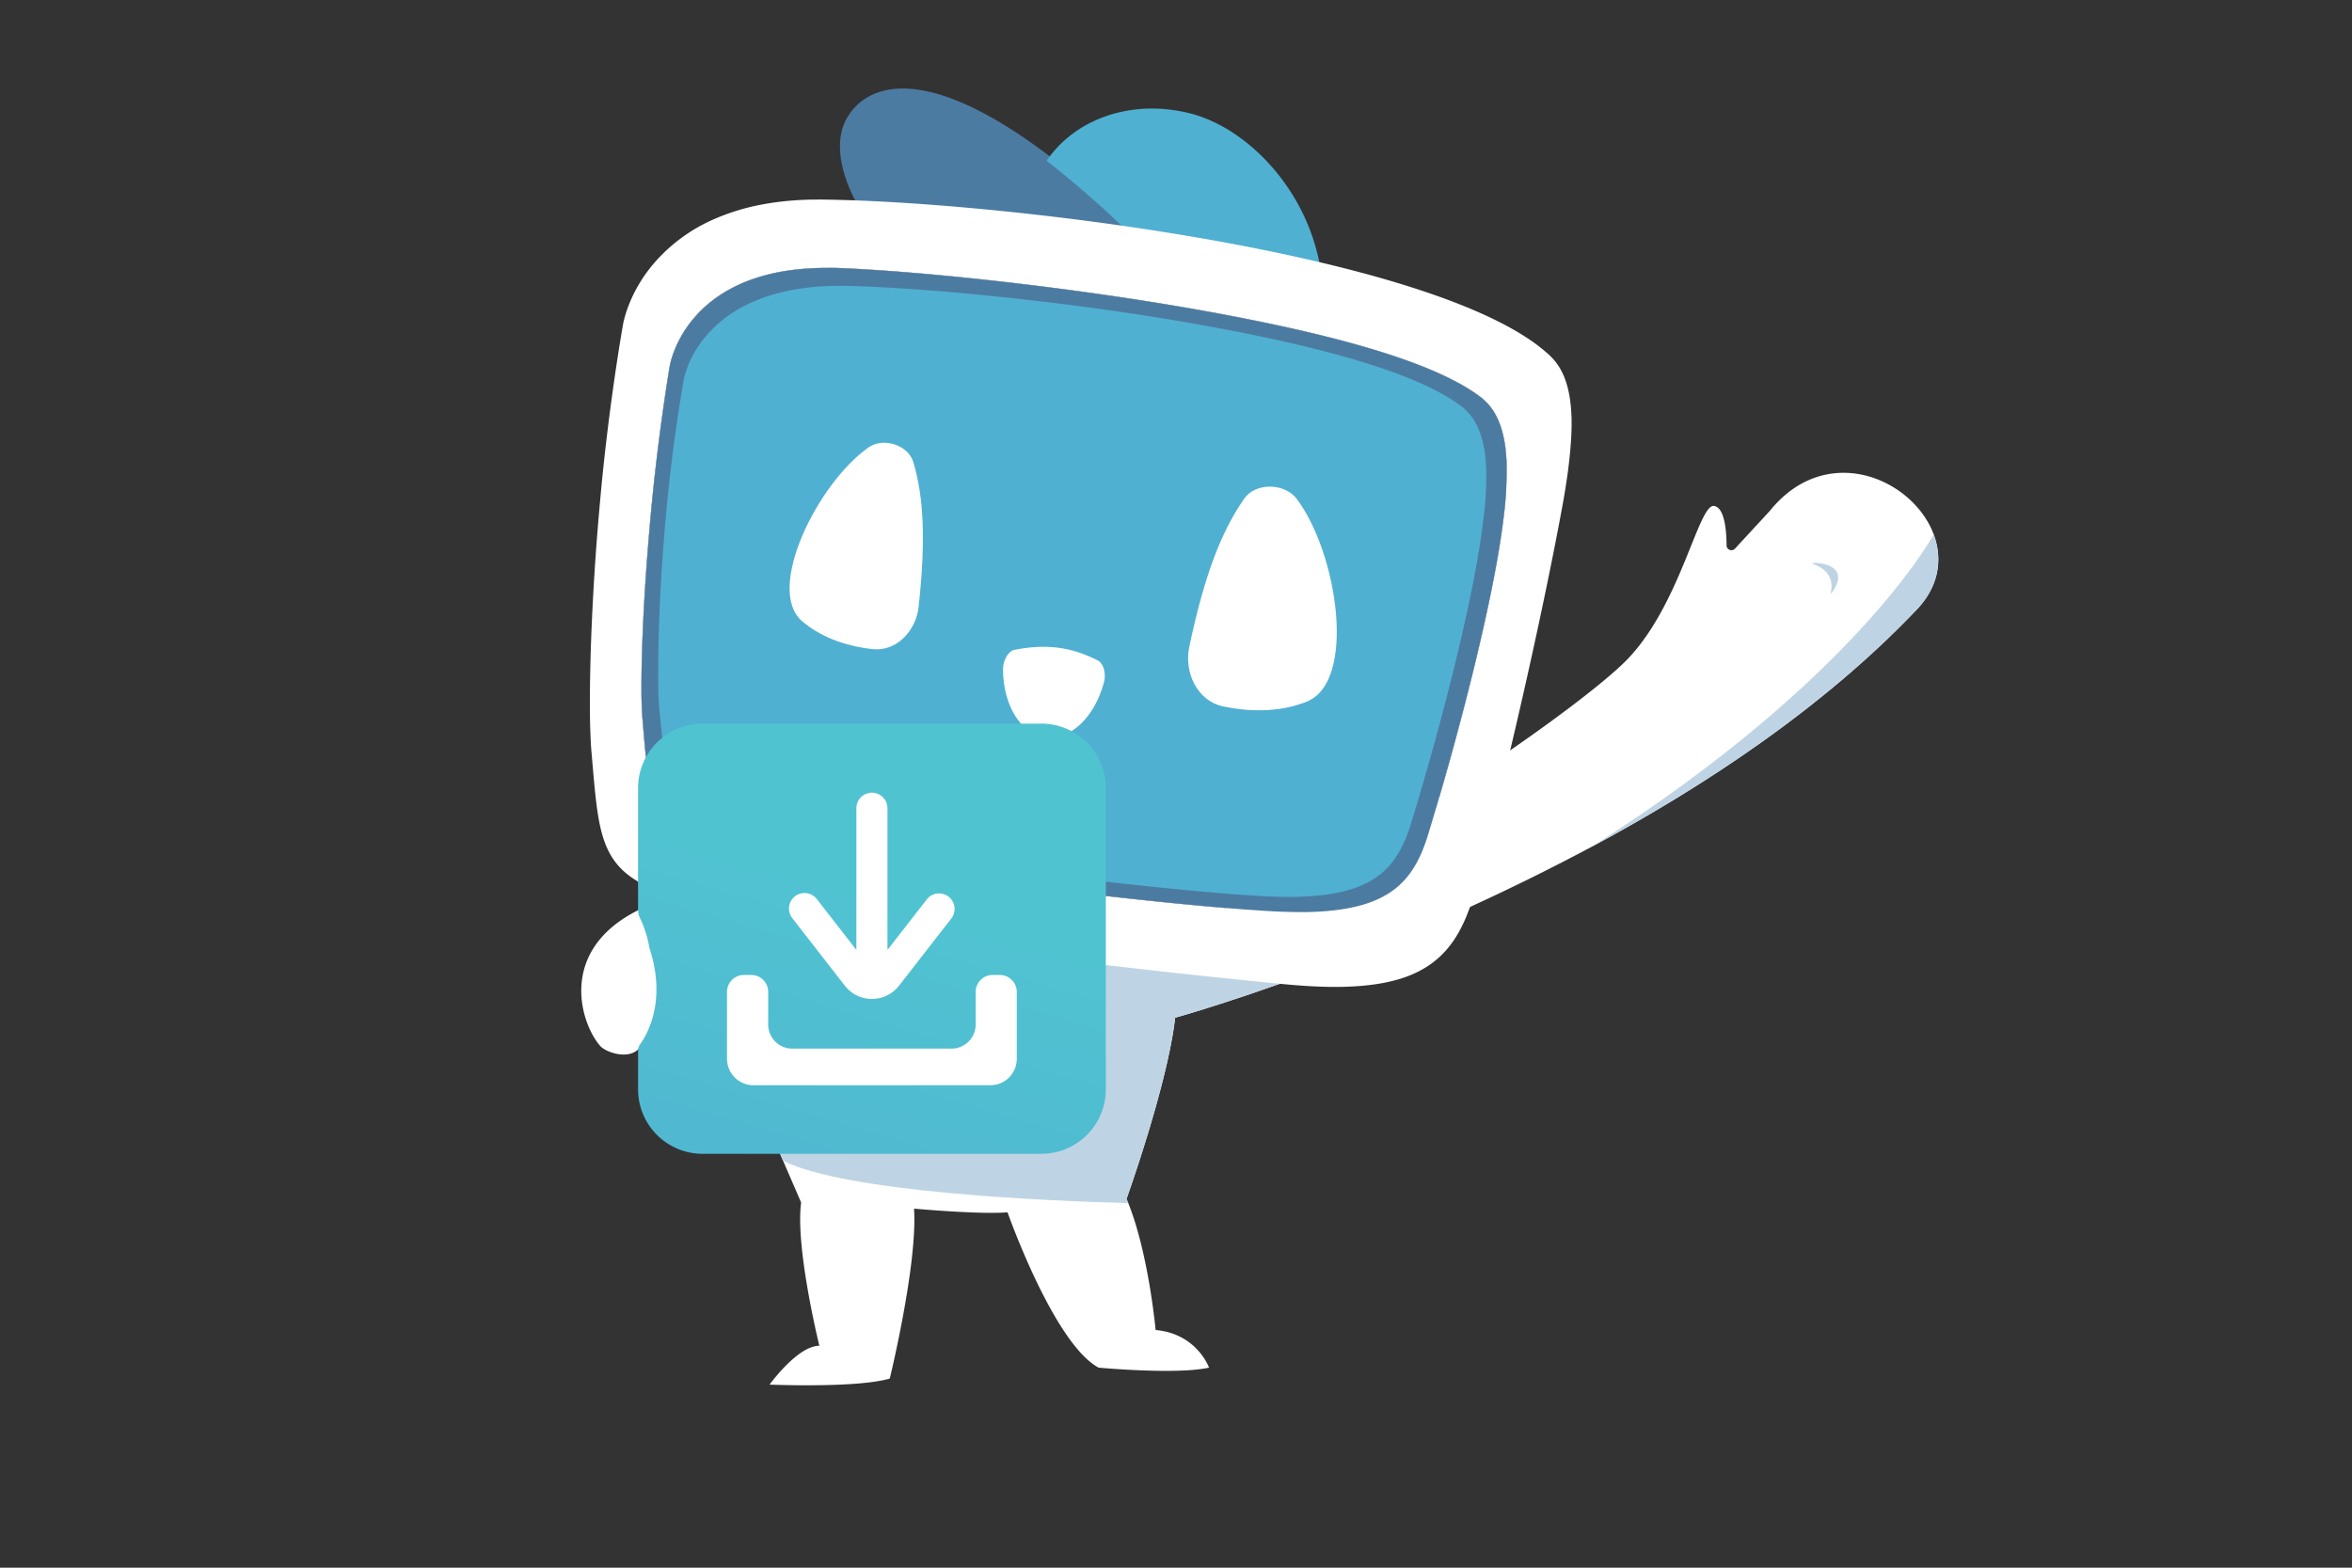<svg id="Layer_1" data-name="Layer 1" xmlns="http://www.w3.org/2000/svg" xmlns:xlink="http://www.w3.org/1999/xlink" viewBox="0 0 1500 1000"><rect x="0" y="0" width="1500" height="1000" fill="#333333" stroke="none"/><defs><style>.cls-1{fill:#4c7ba2;}.cls-2{fill:#50b0d1;}.cls-3{fill:#fff;}.cls-4{fill:#bed4e4;}.cls-5{fill:url(#linear-gradient);}</style><linearGradient id="linear-gradient" x1="471.27" y1="887.16" x2="564.17" y2="571.29" gradientUnits="userSpaceOnUse"><stop offset="0" stop-color="#50b0d1"/><stop offset="1" stop-color="#50c3d1"/></linearGradient></defs><path class="cls-1" d="M728.35,151.08c-69.07-11.42-136.1-18.27-181.28-20.22-5-8.45-19.06-37.23-5.88-57.31,14.7-22.43,53.95-31.6,132.28,29.21v0A652.19,652.19,0,0,1,728.35,151.08Z"/><path class="cls-2" d="M842.81,175.76c-22.51-5.83-46.24-11.13-70.33-15.89-16.64-3.29-33.42-6.3-50.09-9.05a653.77,653.77,0,0,0-54.88-48.29v0c17.76-26.22,53.28-39.63,91-30.33C795.71,81.32,835.83,122.44,842.81,175.76Z"/><path class="cls-3" d="M1220.77,390.55c-58.19,60.75-133,110.55-205.79,149.66h0a1418.67,1418.67,0,0,1-153.22,70.34c-66.19,25.88-112.3,38.64-112.3,38.64-4.8,42.58-31,115.57-31,115.57.38.88.75,1.77,1.11,2.68C732.61,800,737,848.39,737,848.39c26.33,2.32,34.07,24,34.07,24-20.9,4.64-70.45,0-70.45,0-28.65-15.49-58.07-99.1-58.07-99.1-17,1.55-59.61-2.32-59.61-2.32,2.32,35.61-15.48,108.38-15.48,108.38-20.91,6.2-76.65,3.87-76.65,3.87s17.81-24.77,31.74-24.77c0,0-15.48-62.71-11.61-91.36l-11.52-26.66-8.68-20.08-6.9-16-69.53-40.87c-3.3-1.93-1-3.35-4.11-1.08-2.54,1.86.35,1.85-1.77,5.17-5.91,9.23-21.88,4-25.73-.46C370.09,652.55,356,607,405.65,581.29l78.19-44.13L767.2,583.61c75.09-17.51,233-126.19,268.64-161s47.23-101.42,57.29-99.87c6.75,1,7.93,15.65,8,25.16a3.08,3.08,0,0,0,5.34,2.09l22.3-24.16c35.94-44.52,91.2-20.65,104.47,15.1C1239.11,356.75,1236.74,374.94,1220.77,390.55Z"/><path class="cls-4" d="M1156.31,359.78a.38.38,0,0,1,.12-.73c3.66,0,11.07.58,14.51,5.08s-.52,11.12-2.73,14.09a.37.37,0,0,1-.66-.32C1168.57,373.86,1169.36,364.4,1156.31,359.78Z"/><path class="cls-4" d="M1220.77,390.55c-58.19,60.75-133,110.55-205.79,149.66,168.81-106.88,218.24-199.31,218.24-199.31C1239.11,356.75,1236.74,374.94,1220.77,390.55Z"/><path class="cls-3" d="M405.22,581.51s20.81,32.37,1.72,78.93l-18.59-3.5Z"/><polygon class="cls-3" points="406.9 580.45 416 669.64 388.36 656.93 406.9 580.45"/><path class="cls-4" d="M749.44,649.2c-4.8,42.58-31,115.57-31,115.57.38.88.75,1.77,1.11,2.68-50.51-1.35-179.49-6.72-220.11-27l-8.68-20.08C512.93,677.46,690,587.74,690,587.74l171.7,22.82C795.55,636.44,749.44,649.2,749.44,649.2Z"/><g id="Forma_1" data-name="Forma 1"><path class="cls-3" d="M1002.29,271.28c0-1.12,0-2.25,0-3.32s-.07-2.17-.11-3.21c-.1-2.09-.23-4.08-.42-6-1.51-15.31-6.16-25.23-13.5-32.07-25.48-23.87-79.91-43.48-143.91-58.78-23.19-5.54-47.64-10.5-72.42-14.92-17.12-3-34.38-5.81-51.53-8.31-71-10.36-139.9-16.07-186.25-17.19q-5.18-.14-10-.18c-3.54,0-7,0-10.34.13s-6.61.31-9.76.58c-6.32.53-12.28,1.36-17.88,2.4a140.25,140.25,0,0,0-29.66,8.9A107.25,107.25,0,0,0,418,166.87c-17.66,20-20.73,40.38-20.74,40.63-.05,0-9.42,53-14.7,113.87C379.9,350.2,378,380.75,377,408c-.05,1.52-.12,3-.15,4.53-.47,14.2-.69,27.4-.63,38.86,0,5.75.12,11,.29,15.82.09,2.39.19,4.66.3,6.77s.27,4.08.43,5.9c4.42,50.1,4.47,72.79,39.73,87.39l0,0c1.41.59,2.87,1.15,4.4,1.71s3.13,1.12,4.8,1.65c.83.27,1.69.53,2.53.81,2.6.8,5.34,1.57,8.21,2.33,15.83,4.14,36.23,8.35,59.47,12.52h.05c14,2.49,29,5,44.67,7.41,31.39,4.89,65.43,9.6,99.11,13.92,11.75,1.5,23.48,3,35,4.36l6,.72,5.9.72,1.6.19L702,615.23h0l17.58,2,3.8.44,18.86,2.13,2.09.23,7.74.84c4.09.46,8.13.89,12,1.31l10.57,1.13c5.17.54,10.16,1,14.93,1.56,10.87,1.11,20.71,2.09,29.23,2.91,10.58,1,20.21,1.59,29,1.73q3.3,0,6.44,0t6.14-.16q6-.24,11.38-.83c14.42-1.53,25.85-4.85,35.07-10,18.4-10.24,27.86-27.65,34.4-52.3,23.77-89.68,44.77-186.46,55.15-243.19,2.6-14.18,4.3-26.44,5.17-37.07C1002,280.72,1002.26,275.81,1002.29,271.28Zm-43.56,60.44c-5.68,47.21-26.28,129.75-47.63,199.63-5.76,19.26-13.79,32.63-29.55,40.87-7.9,4.12-17.73,6.92-30.27,8.42-3.12.37-6.44.65-9.92.86-1.75.09-3.52.17-5.36.22-.92,0-1.86.06-2.78.07s-1.91,0-2.86,0c-7.73.06-16.21-.23-25.58-.92-13.33-.8-30.43-2.22-50-4.11l-9.21-.91c-90-9-223.73-27-283.26-41.27-49.53-12-48.51-28.68-52.58-75.87-.12-1.49-.23-3.08-.32-4.79s-.16-3.56-.22-5.49-.09-4-.13-6.14c0-.53,0-1.08,0-1.63s0-1.1,0-1.66c0-1.13,0-2.28,0-3.44.05-9.34.32-20.11.78-31.72.95-23.22,2.76-49.83,5.11-75,4.54-50.31,12-94.45,12-94.45,0-.27,2.44-17.19,17.28-33.43,7.46-8.18,18-16.18,32.79-21.87a120.89,120.89,0,0,1,25.63-6.52c4.86-.71,10-1.22,15.55-1.48,2.76-.14,5.61-.21,8.55-.23H529l2.26,0c1.51,0,3,.07,4.59.13,49.52,2,137,11,218.5,24.9,81.47,14.07,156.9,32.33,189.84,57.33,6.91,5.28,12,13.09,14.69,25.43.35,1.54.65,3.16.92,4.86.12.85.25,1.71.36,2.59,0,.12,0,.22,0,.34s0,.22,0,.32l.09.68c.05.45.09.9.14,1.38.18,1.84.33,3.76.43,5.77,0,.5,0,1,0,1.53q0,.39,0,.78a6.71,6.71,0,0,1,0,.78c0,.53,0,1,0,1.59s0,1.07,0,1.61A226.8,226.8,0,0,1,958.73,331.72Z"/><path class="cls-3" d="M958.73,331.72C953,378.93,932.44,461.47,911.1,531.35c-5.76,19.25-13.79,32.62-29.55,40.87-7.9,4.12-17.73,6.93-30.26,8.41-3.14.38-6.45.66-9.93.86-1.75.1-3.52.18-5.36.24l-2.79.07c-.94,0-1.9,0-2.86,0-7.72,0-16.2-.25-25.56-.92-74.66-4.54-267.46-28.26-342.44-46.3-49.54-12-48.52-28.68-52.59-75.87-.12-1.48-.23-3.08-.32-4.79s-.17-3.55-.21-5.5-.11-4-.13-6.13c0-.54,0-1.08,0-1.63s0-1.1,0-1.66c0-1.13,0-2.28,0-3.44.05-9.34.31-20.11.79-31.72.94-23.22,2.76-49.83,5.11-75,4.53-50.3,11.94-94.43,12-94.43,0-.29,2.46-17.2,17.29-33.44,7.47-8.18,18-16.18,32.8-21.87a120.53,120.53,0,0,1,25.61-6.52c4.86-.71,10-1.22,15.56-1.48q4.14-.21,8.55-.22c.73,0,1.47,0,2.21,0l2.26,0c1.51,0,3,.07,4.6.13,49.51,2,137,11,218.49,24.9,81.47,14.06,156.91,32.33,189.84,57.33,6.91,5.29,12,13.09,14.7,25.43.33,1.54.64,3.16.91,4.86.13.84.25,1.7.37,2.59a2,2,0,0,0,0,.34c0,.1,0,.22,0,.32s0,.46.08.68c.06.45.1.91.14,1.38.18,1.84.33,3.76.43,5.77,0,.51,0,1,.06,1.53,0,.26,0,.52,0,.78s0,.52,0,.78c0,.53,0,1,0,1.59s0,1.07,0,1.62A225.16,225.16,0,0,1,958.73,331.72Z"/></g><g id="Forma_1_copiar" data-name="Forma 1 copiar"><path class="cls-1" d="M958.73,331.72C953,378.93,932.44,461.47,911.1,531.35c-5.76,19.25-13.79,32.62-29.55,40.87-7.9,4.12-17.73,6.93-30.26,8.41-3.14.38-6.45.66-9.93.86-1.75.1-3.52.18-5.36.24l-2.79.07c-.94,0-1.9,0-2.86,0-7.72,0-16.2-.25-25.56-.92-74.66-4.54-267.46-28.26-342.44-46.3-49.54-12-48.52-28.68-52.59-75.87-.12-1.48-.23-3.08-.32-4.79s-.17-3.55-.21-5.5-.11-4-.13-6.13c0-.54,0-1.08,0-1.63s0-1.1,0-1.66c0-1.13,0-2.28,0-3.44.05-9.34.31-20.11.79-31.72.94-23.22,2.76-49.83,5.11-75,4.53-50.3,11.94-94.43,12-94.43,0-.29,2.46-17.2,17.29-33.44,7.47-8.18,18-16.18,32.8-21.87a120.53,120.53,0,0,1,25.61-6.52c4.86-.71,10-1.22,15.56-1.48q4.14-.21,8.55-.22c.73,0,1.47,0,2.21,0l2.26,0c1.51,0,3,.07,4.6.13,49.51,2,137,11,218.49,24.9,81.47,14.06,156.91,32.33,189.84,57.33,6.91,5.29,12,13.09,14.7,25.43.33,1.54.64,3.16.91,4.86.13.84.25,1.7.37,2.59a2,2,0,0,0,0,.34c0,.1,0,.22,0,.32s0,.46.08.68c.06.45.1.91.14,1.38.18,1.84.33,3.76.43,5.77,0,.51,0,1,.06,1.53,0,.26,0,.52,0,.78s0,.52,0,.78c0,.53,0,1,0,1.59s0,1.07,0,1.62A225.16,225.16,0,0,1,958.73,331.72Z"/></g><g id="Forma_1_copiar_2" data-name="Forma 1 copiar 2"><path class="cls-2" d="M945.71,333.84a213.44,213.44,0,0,0,2.16-29.27c0-1,0-2.06,0-3.06,0-.25,0-.5,0-.75l0-.74-.06-1.45c-.09-1.91-.23-3.75-.4-5.51-.05-.44-.09-.88-.14-1.31,0-.21,0-.43-.08-.64l0-.32c0-.1,0-.21,0-.31-.11-.85-.23-1.67-.35-2.48-.25-1.61-.54-3.15-.86-4.62-2.61-11.76-7.43-19.19-14-24.23-31.37-23.8-103.31-41.28-181.09-54.52-77.77-13.09-161.48-21-209.12-22.23-1.5,0-3-.06-4.43-.07H535l-2.14,0q-4.23.08-8.23.31c-5.32.31-10.31.85-15,1.58a121.09,121.09,0,0,0-24.79,6.41c-14.36,5.48-24.64,13-31.91,20.75C438.33,226.77,436,242.65,436,242.64s-7.42,41.07-11.5,88.5c-2.13,23.69-3.64,48.88-4.3,70.94-.33,11-.46,21.27-.37,30.17,0,1.11,0,2.2,0,3.27l0,1.58c0,.53,0,1,0,1.55q.07,3.08.19,5.85c.08,1.85.18,3.6.29,5.24s.23,3.16.38,4.57c4.55,45.05,3.91,61.1,51.36,72.58,71.92,17.37,255.92,40,327,44.35,8.92.64,17,.92,24.35.88,1.84,0,3.63,0,5.38-.1s3.45-.13,5.1-.23q5-.28,9.45-.81c11.94-1.42,21.3-4.1,28.81-8,15-7.86,22.65-20.6,28.13-38.94C920.66,457.44,940.3,378.81,945.71,333.84Z"/></g><path class="cls-3" d="M582.52,294.9c6.58,22.49,8,49.06,3.36,92.07-1.65,15.38-14.12,28.83-29.49,27.1-14.06-1.58-31-6.12-44.75-17.73-23.87-20.22,9.64-87.87,42.13-110.85C563.26,278.77,579.26,283.73,582.52,294.9Z"/><path class="cls-3" d="M793.49,318.11c-14.61,21.08-25.18,48.14-35,94.32-3.52,16.52,5,34.73,21.73,38.21,15.32,3.18,34.74,4.28,53.11-3.05,32-12.79,19.93-94.42-6.35-129.38C819.25,308,800.74,307.66,793.49,318.11Z"/><path class="cls-3" d="M700.94,421.74c3.18,2.61,4.52,8.33,3.08,13.7-5.9,21.88-21.31,36.94-37.2,34.9s-27-20.52-27.16-43.18c0-5.55,2.71-10.75,6.44-12.47h0c20.35-4.14,37.12-2.35,54.84,7.05Z"/><path class="cls-5" d="M705.26,502.58V695a41.15,41.15,0,0,1-41,41H447.93a41.15,41.15,0,0,1-41-41V670a6.24,6.24,0,0,1,1.19-3.68c4.07-5.56,16.64-26.24,6.92-58.86-.28-.95-.57-1.84-.85-2.66a71.13,71.13,0,0,0-6-19.12,12,12,0,0,1-1.27-5.19V502.59a41.16,41.16,0,0,1,41-41H664.23A41.16,41.16,0,0,1,705.26,502.58Z"/><path class="cls-3" d="M480.51,692.26a16.88,16.88,0,0,1-16.86-16.86V632.72a10.83,10.83,0,0,1,10.82-10.81h4.64a10.82,10.82,0,0,1,10.81,10.81v20.82a15.38,15.38,0,0,0,15.36,15.36H606.87a15.38,15.38,0,0,0,15.36-15.36V632.72A10.82,10.82,0,0,1,633,621.91h4.64a10.83,10.83,0,0,1,10.82,10.81V675.4a16.87,16.87,0,0,1-16.86,16.86Z"/><path class="cls-3" d="M606.7,585.9l-33.35,42.86a21.87,21.87,0,0,1-34.54,0L505.45,585.9a9.92,9.92,0,1,1,15.65-12.18l25.06,32.21V515.26a9.92,9.92,0,0,1,19.83,0v90.67l25.07-32.21A9.91,9.91,0,1,1,606.7,585.9Z"/></svg>